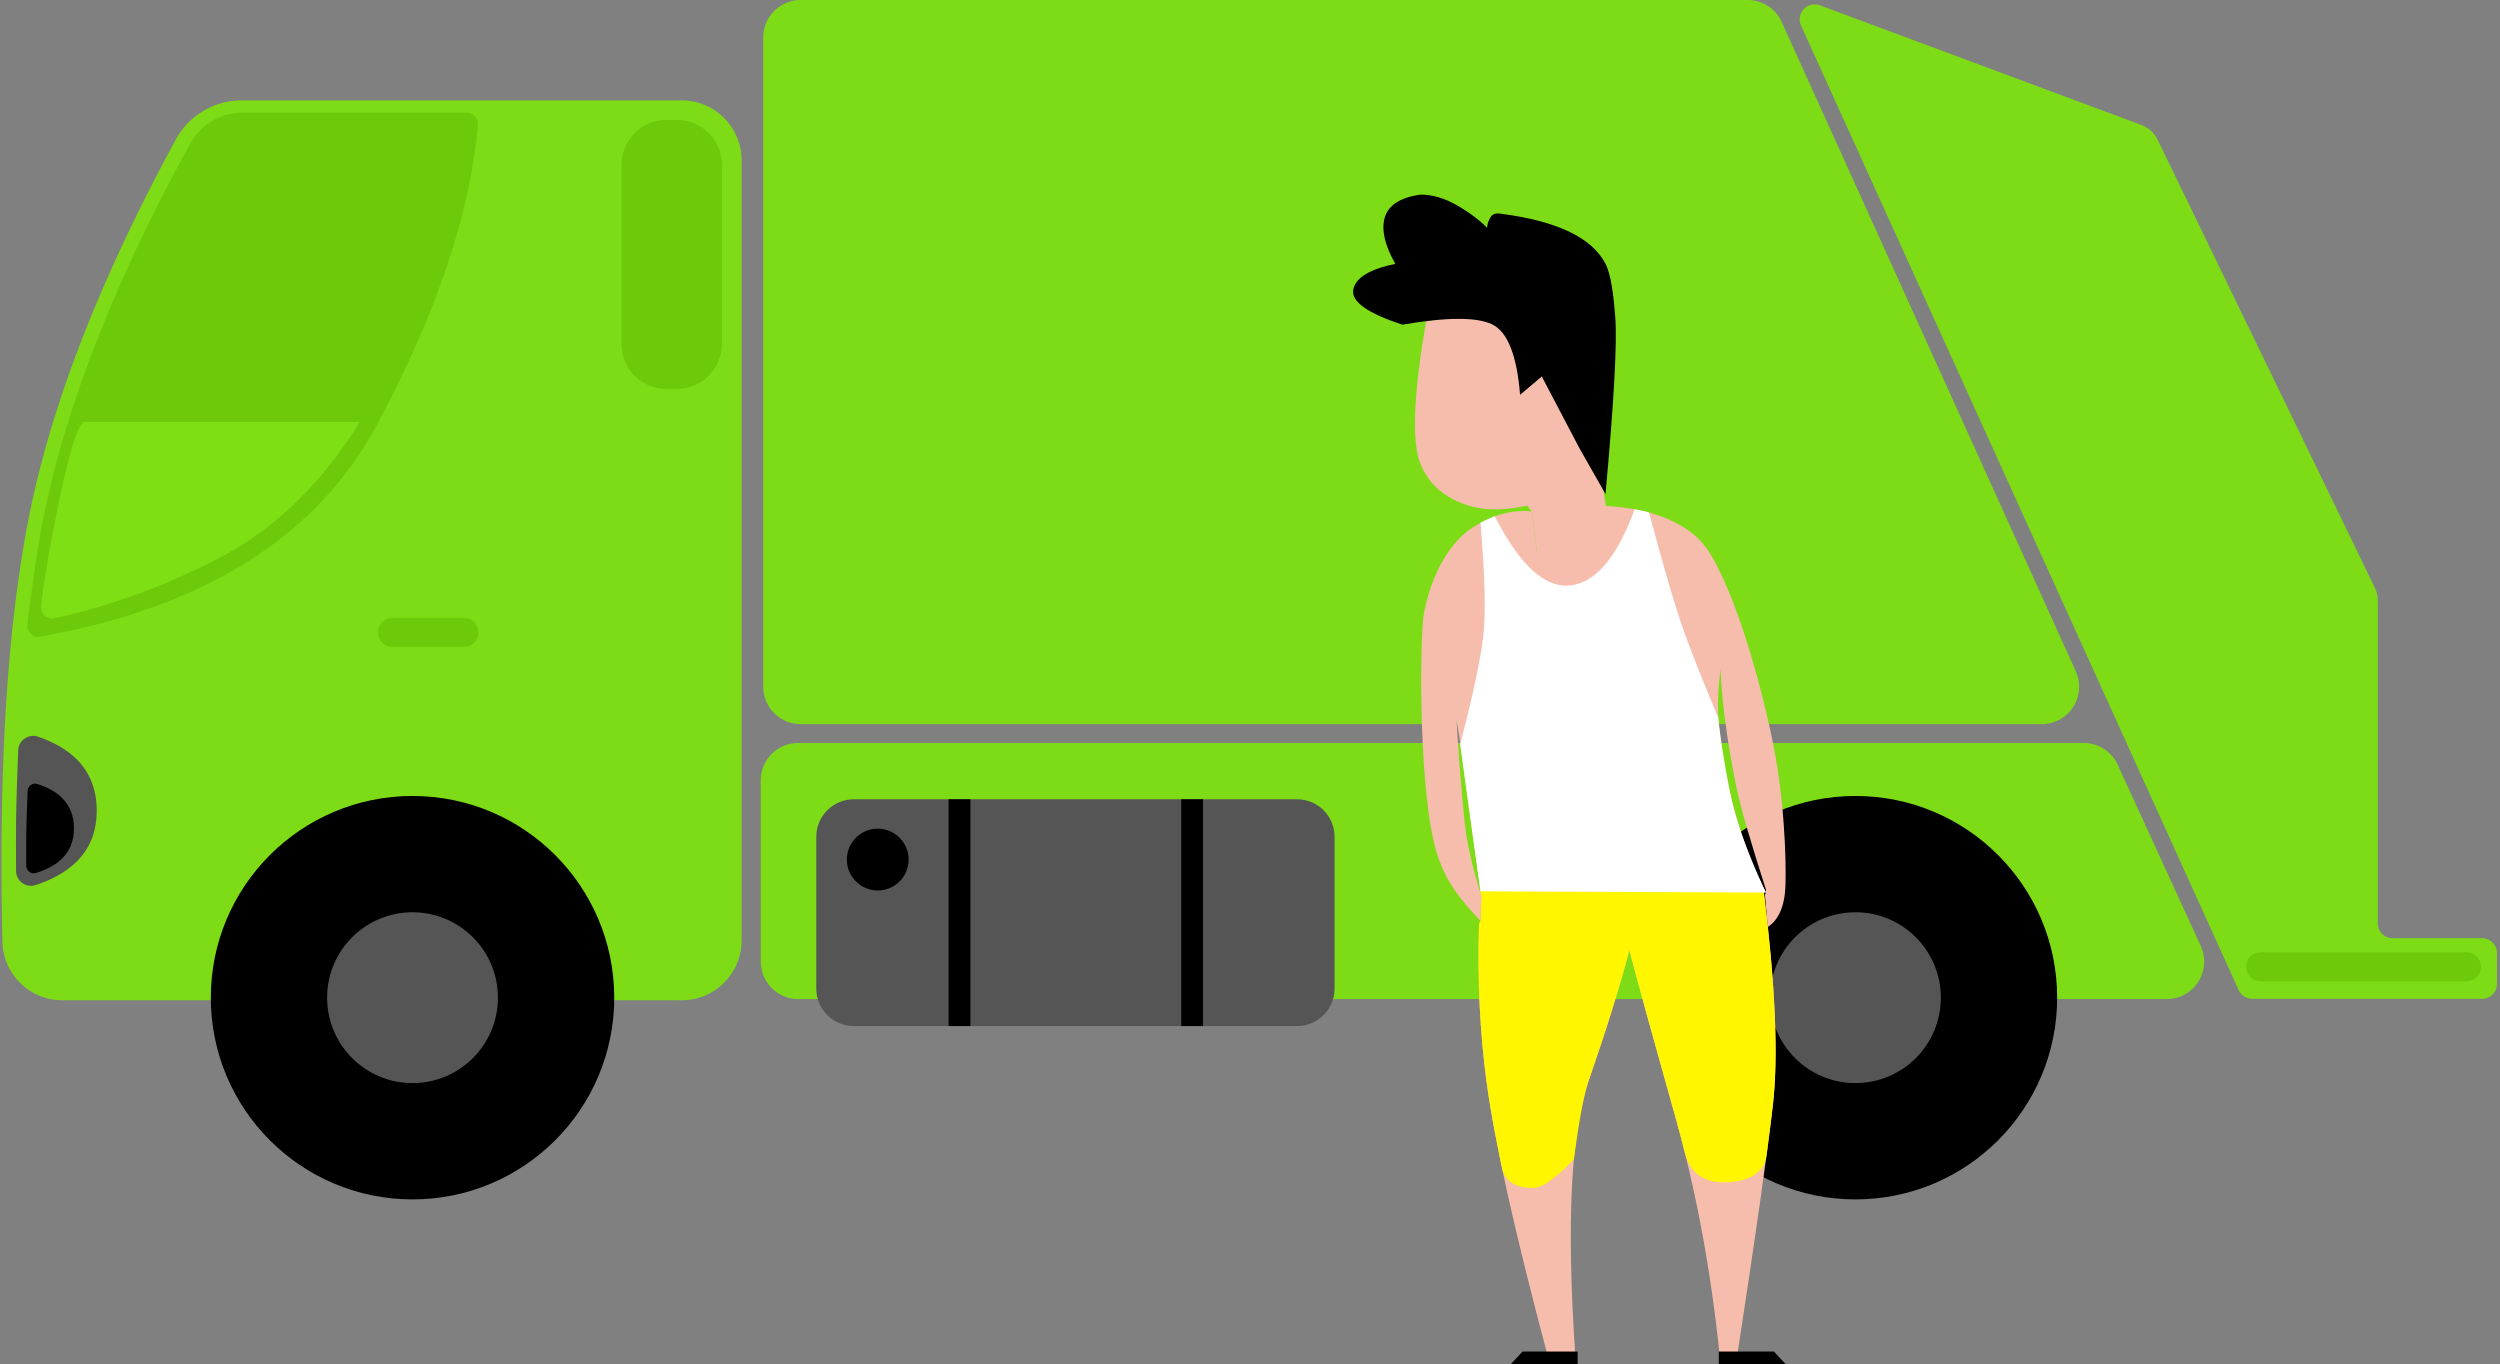 <svg xmlns="http://www.w3.org/2000/svg" width="667" height="364"><rect width="100%" height="100%" fill="#808080" stroke="none"/><g fill="none" fill-rule="evenodd"><path fill="#7DDC16" d="M480.514 6.821l116.755 257.317a4 4 0 0 0 3.643 2.347h61.291a4 4 0 0 0 4-4v-8.17a4 4 0 0 0-4-4h-23.82a4 4 0 0 1-4-4v-86.079a8 8 0 0 0-.801-3.49l-57.9-119.41a8 8 0 0 0-4.408-4.008L485.552 1.42a4 4 0 0 0-5.038 5.401z"/><path fill="#6DC909" d="M599.273 257.94a3.879 3.879 0 0 0 3.879 3.878h54.887a3.879 3.879 0 0 0 0-7.758h-54.887a3.879 3.879 0 0 0-3.88 3.88z"/><path fill="#7DDC16" d="M213.636 0H466.25a10 10 0 0 1 9.11 5.874l78.46 173.206c2.28 5.03.049 10.956-4.982 13.235a10 10 0 0 1-4.126.891H213.636c-5.522 0-10-4.477-10-10V10c0-5.523 4.478-10 10-10zm-10.66 208.228v48.324c0 5.523 4.477 10 10 10h365.098c5.523 0 10-4.477 10-10a10 10 0 0 0-.91-4.167l-22.153-48.325a10 10 0 0 0-9.09-5.832H212.975c-5.523 0-10 4.477-10 10z"/><path fill="#555" d="M217.784 223.247v40.503c0 5.523 4.478 10 10 10h118.281c5.523 0 10-4.477 10-10v-40.503c0-5.523-4.477-10-10-10h-118.28c-5.523 0-10 4.477-10 10z"/><path fill="#000" d="M315.152 213.247v60.503h5.818v-60.503zm-62.062 0v60.503h5.82v-60.503z"/><path fill="#7DDC16" d="M181.864 26.786H64.473a20 20 0 0 0-17.575 10.453c-20.09 36.986-33.115 70.383-39.074 100.192C1.952 166.8-.441 204.741.645 251.253c.203 8.689 7.305 15.627 15.996 15.627h165.223c8.837 0 16-7.164 16-16V42.786c0-8.837-7.163-16-16-16z"/><path fill="#6DC909" d="M165.818 44v47.758c0 6.627 5.373 12 12 12h2.766c6.628 0 12-5.373 12-12V44c0-6.627-5.372-12-12-12h-2.766c-6.627 0-12 5.373-12 12zm-64.97 124.727a3.879 3.879 0 0 0 3.88 3.88h19.008a3.879 3.879 0 1 0 0-7.758h-19.009a3.879 3.879 0 0 0-3.879 3.878zM124.512 30.06H64.746a16 16 0 0 0-14.023 8.297c-20.119 36.622-33.209 70.092-39.27 100.41-1.168 5.84-2.555 15.09-4.163 27.751a3 3 0 0 0 3.505 3.331c43.969-7.87 73.961-26.832 89.977-56.886 15.765-29.581 24.675-56.129 26.729-79.641a3 3 0 0 0-2.989-3.261z"/><path fill="#7FDF15" d="M15.177 136.62c-2.276 11.382-3.68 19.744-4.211 25.088a3 3 0 0 0 3.628 3.227c14.802-3.25 29.23-8.5 43.284-15.747 15.278-7.879 27.978-20.088 38.1-36.629H22.322c-1.798 1.206-4.18 9.227-7.145 24.061z"/><circle cx="110.061" cy="266.182" r="53.818" fill="#000"/><circle cx="110.061" cy="266.182" r="22.788" fill="#555"/><circle cx="495.03" cy="266.182" r="53.818" fill="#000"/><circle cx="495.03" cy="266.182" r="22.788" fill="#555"/><path fill="#555" d="M10.158 196.556c10.43 3.597 15.645 10.182 15.645 19.755 0 9.588-5.417 16.195-16.251 19.82a4 4 0 0 1-5.269-3.771c-.037-6.49-.025-11.537.038-15.14.065-3.733.243-9.411.536-17.036a4 4 0 0 1 5.301-3.628z"/><path fill="#000" d="M9.98 209.179c6.5 2.085 9.75 6.033 9.75 11.844 0 5.817-3.373 9.777-10.12 11.88a2 2 0 0 1-2.595-1.897c-.025-4.076-.019-7.225.02-9.447.04-2.284.151-5.802.335-10.553a2 2 0 0 1 2.61-1.827z"/><circle cx="234.182" cy="229.333" r="8.242" fill="#000"/><path fill="#F7BDAC" d="M420.267 361.275c-2.363-34.89-1.175-59.176 3.563-72.86 4.738-13.685 8.365-25.32 10.882-34.904 2.72 10.295 6.82 25.164 12.304 44.609 5.483 19.444 9.409 40.553 11.778 63.326h4.725c4.825-31.384 7.985-53.575 9.482-66.572 1.496-12.997.68-32.054-2.448-57.17h-75.569l-.041.727c-.008.139.092.35.3.632l-.259 6.622-.387.812c-.43 14.893.233 28.78 1.983 41.917 2.107 15.815 7.513 40.102 16.219 72.861h7.468z"/><path fill="#FFF600" d="M419.902 309.315c1.384-10.369 2.694-17.335 3.928-20.9 4.738-13.685 8.365-25.32 10.882-34.904 2.72 10.295 6.82 25.164 12.304 44.609.876 3.109 1.713 6.26 2.51 9.455 1.99 7.973 8.66 7.874 10.716 7.874 2.057 0 10.15-.337 11.068-7.18.7-5.216 1.263-9.68 1.69-13.395 1.497-12.997.681-32.054-2.447-57.17h-75.569l-.041.727c-.008.139.092.35.3.632l-.259 6.622-.387.812c-.43 14.893.233 28.78 1.983 41.917.853 6.401 2.246 14.19 4.18 23.366.962 4.566 5.945 5.53 9.217 5.04 2.117-.319 5.425-2.82 9.925-7.505z"/><path fill="#000" d="M473.284 360.595h-14.71V364h17.873zm-67.076 0h14.709V364h-17.872z"/><path fill="#F7BDAC" d="M430.472 147.783h-20.377l-1.41-11.27-1.2-1.632c-5.487 1.2-10.17 1.349-14.05.448-5.821-1.352-14.24-5.507-15.586-16.216-.898-7.139-.014-18.266 2.651-33.382 12.464-2.115 19.609-3.107 21.433-2.974 2.737.198 8.326 3.76 9.431 6 .737 1.493 1.336 5.575 1.797 12.245l8.567-7.972 8.744 54.753z"/><path fill="#000" d="M405.555 105.335l5.795-4.885 10.063 19.177 6.938 12.2c2.244-24.547 3.115-40.243 2.611-47.09-.442-6.014-1.156-11.533-2.609-14.344-3.606-6.978-12.905-11.434-27.896-13.368-1.297-.229-2.197.041-2.699.81-1.022 1.567-1.009 2.981-1.009 2.981s-2.247-2.643-7.564-5.779c-3.691-2.176-7.167-3.21-10.427-3.099-5.305.833-8.413 2.89-9.325 6.17-.912 3.28.035 7.376 2.843 12.288-6.922 1.44-10.663 3.743-11.221 6.911-.559 3.169 3.808 6.275 13.102 9.319 11.791-2.039 19.76-2.073 23.905-.105 4.146 1.969 6.644 8.24 7.493 18.814z"/><path fill="#F7BDAC" d="M408.67 136.453c-5.536-.54-11.044 1.058-16.522 4.796-2.746 1.874-9.59 8.35-12.24 22.426-1.148 6.097-1.647 50.444 4.029 65.708 2.065 5.555 4.317 8.4 6.261 10.868 1.078 1.368 2.673 3.18 4.785 5.437l.25-6.598c-2.185-6.976-3.61-13.01-4.272-18.099-.993-7.634-2.474-29.541-2.344-28.823.989 5.49 3.11 20.672 6.366 45.543l76.164.34c-5.776-10.859-9.805-24.27-12.085-40.237-1.126-7.89-.716-13.97-.02-19.25.057-.43-.107 10.056 4.23 31.44 1.041 5.13 3.666 14.235 7.875 27.314v.733l-.253.793.756 8.47c2.61-1.69 4.143-4.778 4.599-9.263.375-3.703.307-20.04-2.535-36.172-2.183-12.384-9.035-40.165-17.396-54.101-8.362-13.937-31.354-12.806-31.56-12.806-.369 0-5.256 4.27-14.662 12.81l-1.426-11.33z"/><path fill="#FFF" d="M436.135 135.878c-4.734 12.851-10.482 19.621-17.243 20.309-6.762.688-13.456-5.461-20.082-18.448-.85.35-1.488.62-1.912.813-.424.192-1.059.499-1.903.918 1.093 13.004 1.387 22.562.882 28.675-.506 6.113-2.607 16.258-6.305 30.434 1.16 8.506 2.01 14.708 2.549 18.607.539 3.898 1.497 10.769 2.874 20.612l76.14.325c-4.981-10.642-8.205-19.73-9.671-27.263-1.466-7.533-2.475-14-3.026-19.4-4.803-11.377-8.217-20.11-10.242-26.198-2.025-6.088-4.768-15.597-8.231-28.527a40.205 40.205 0 0 0-1.75-.453 63.589 63.589 0 0 0-2.08-.404z"/></g></svg>